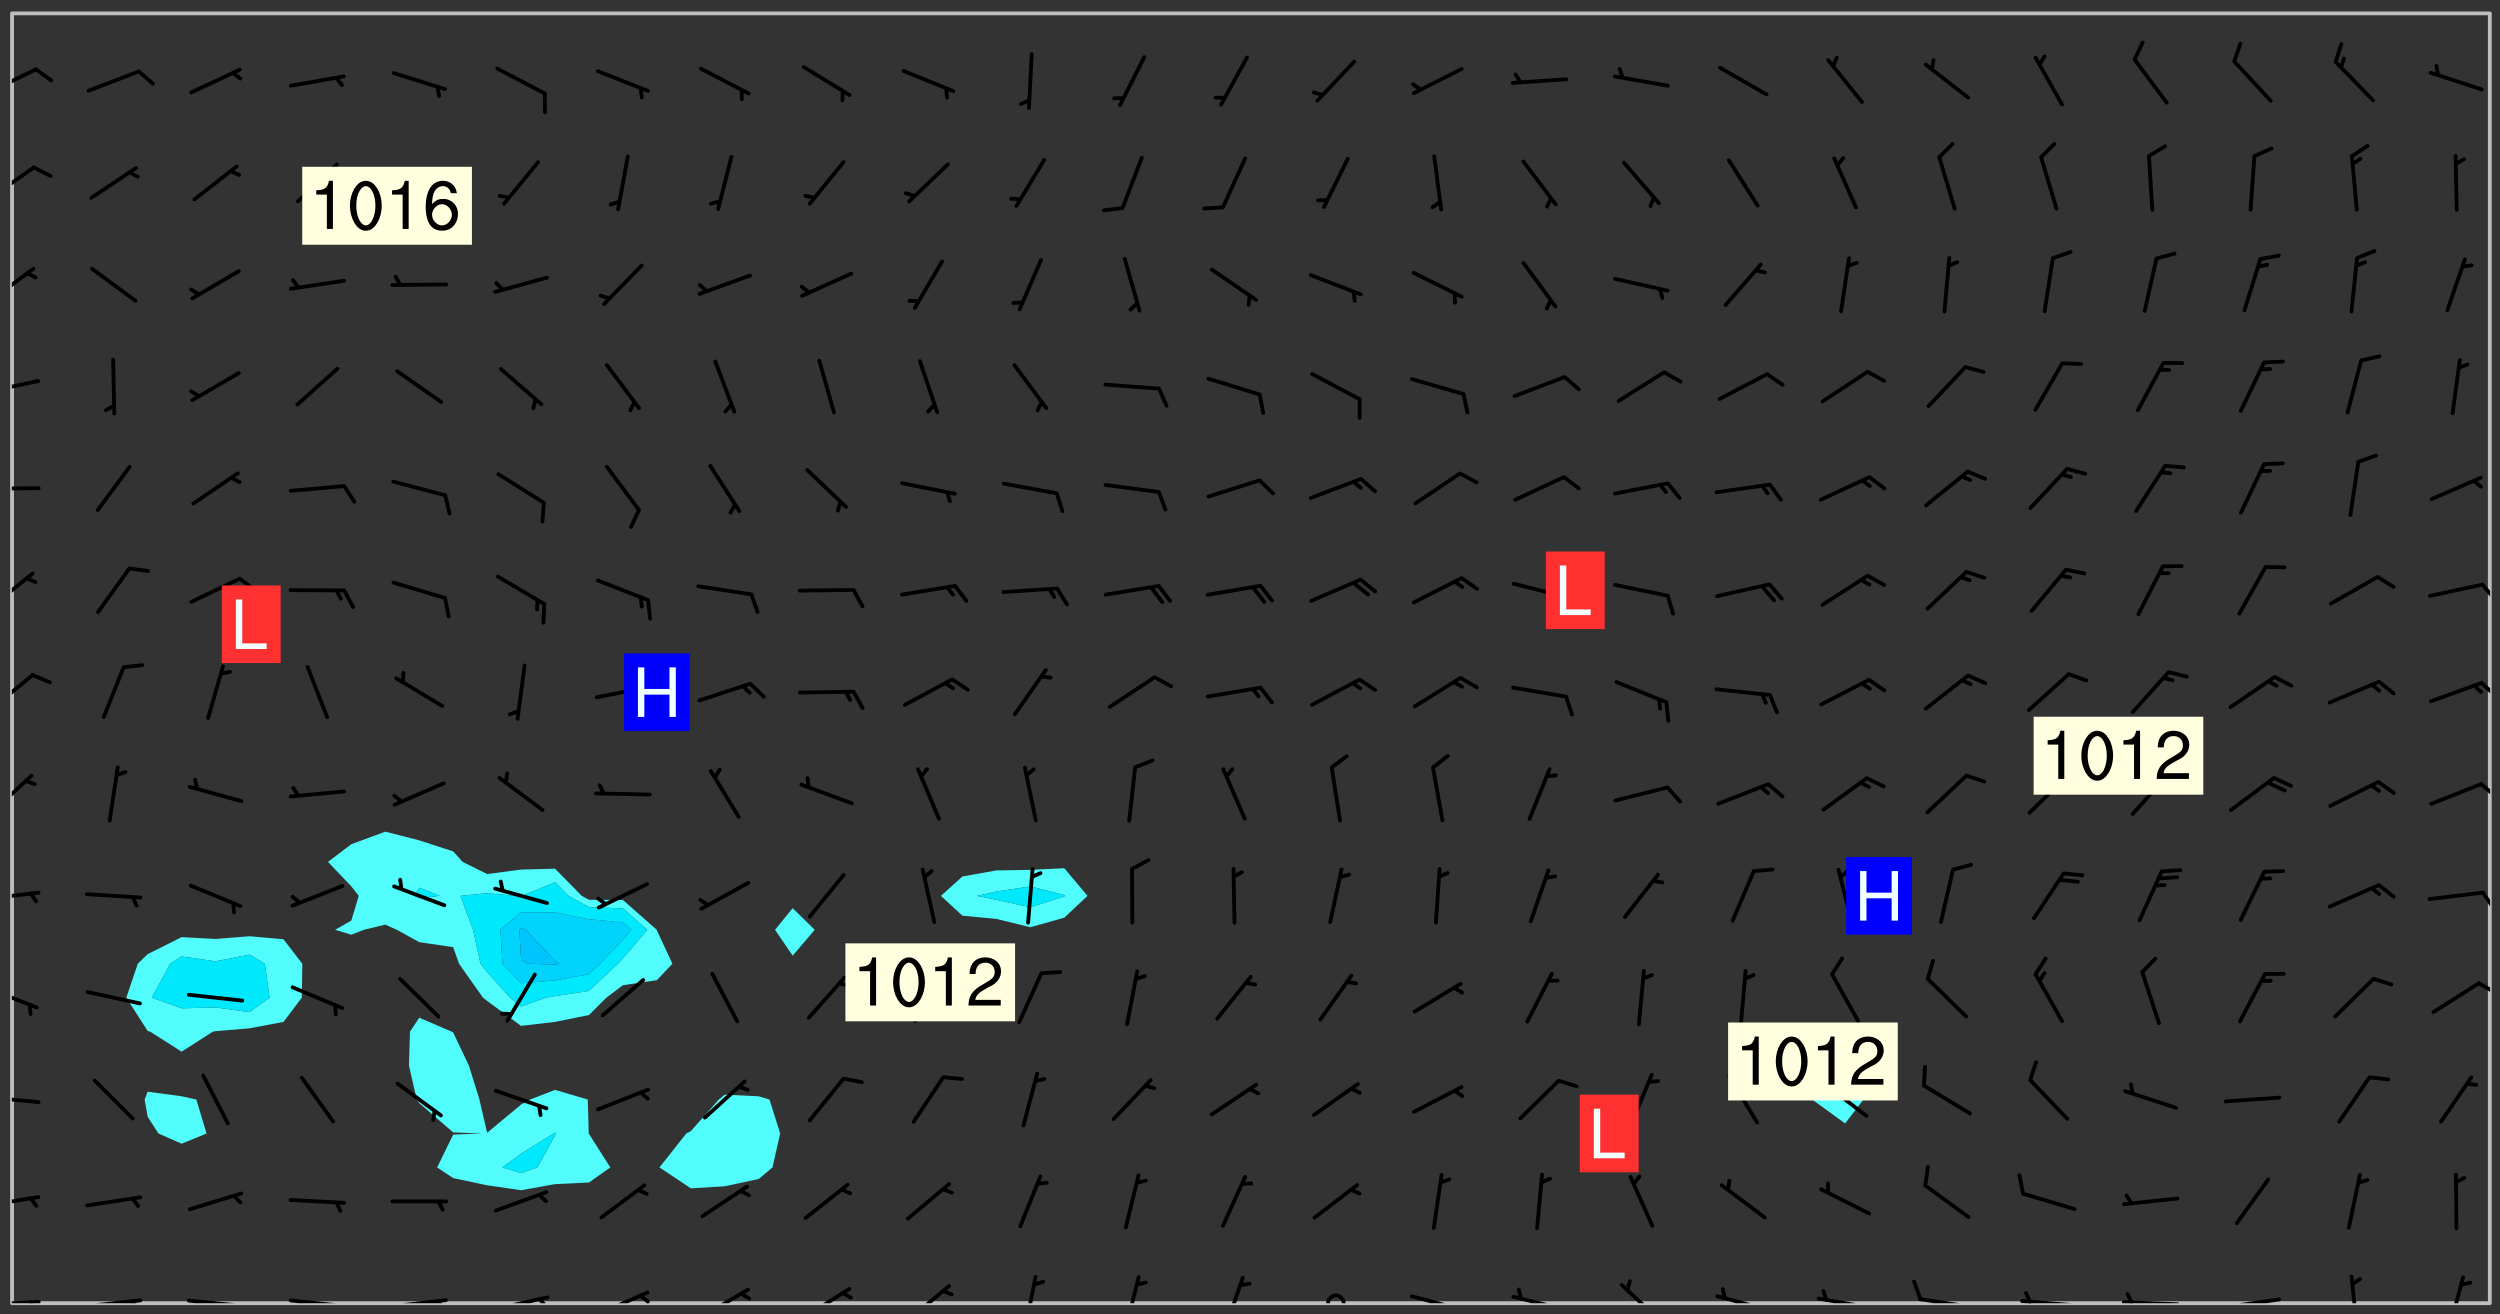 <svg xmlns="http://www.w3.org/2000/svg" role="img" xmlns:xlink="http://www.w3.org/1999/xlink" viewBox="142.45 309.95 326.84 171.84"><rect x="142.45" y="309.95" width="326.84" height="171.84" fill="#333333" stroke="none"/><defs><clipPath id="a"><path d="M144 311.672h1v168.656h-1zm0 0"/></clipPath><clipPath id="b"><path d="M144 311.672h324v168.656H144zm0 0"/></clipPath><clipPath id="c"><path d="M467 311.672h1v168.656h-1zm0 0"/></clipPath><clipPath id="d"><path d="M144 479h4v1.328h-4zm0 0"/></clipPath><clipPath id="e"><path d="M146 479h2v1.328h-2zm0 0"/></clipPath><clipPath id="f"><path d="M153 479h9v1.328h-9zm0 0"/></clipPath><clipPath id="g"><path d="M159 479h2v1.328h-2zm0 0"/></clipPath><clipPath id="h"><path d="M166 479h9v1.328h-9zm0 0"/></clipPath><clipPath id="i"><path d="M172 480h2v.328h-2zm0 0"/></clipPath><clipPath id="j"><path d="M180 479h8v1.328h-8zm0 0"/></clipPath><clipPath id="k"><path d="M186 480h2v.328h-2zm0 0"/></clipPath><clipPath id="l"><path d="M193 479h8v1.328h-8zm0 0"/></clipPath><clipPath id="m"><path d="M199 479h2v1.328h-2zm0 0"/></clipPath><clipPath id="n"><path d="M206 479h9v1.328h-9zm0 0"/></clipPath><clipPath id="o"><path d="M212 479h3v1.328h-3zm0 0"/></clipPath><clipPath id="p"><path d="M220 478h8v2.328h-8zm0 0"/></clipPath><clipPath id="q"><path d="M225 479h3v1.328h-3zm0 0"/></clipPath><clipPath id="r"><path d="M233 478h8v2.328h-8zm0 0"/></clipPath><clipPath id="s"><path d="M247 478h7v2.328h-7zm0 0"/></clipPath><clipPath id="t"><path d="M260 477h7v3.328h-7zm0 0"/></clipPath><clipPath id="u"><path d="M276 476h3v4.328h-3zm0 0"/></clipPath><clipPath id="v"><path d="M289 476h3v4.328h-3zm0 0"/></clipPath><clipPath id="w"><path d="M302 476h4v4.328h-4zm0 0"/></clipPath><clipPath id="x"><path d="M315 479h4v1.328h-4zm0 0"/></clipPath><clipPath id="y"><path d="M326 479h9v1.328h-9zm0 0"/></clipPath><clipPath id="z"><path d="M340 479h8v1.328h-8zm0 0"/></clipPath><clipPath id="A"><path d="M354 477h6v3.328h-6zm0 0"/></clipPath><clipPath id="B"><path d="M366 479h8v1.328h-8zm0 0"/></clipPath><clipPath id="C"><path d="M379 479h9v1.328h-9zm0 0"/></clipPath><clipPath id="D"><path d="M380 478h2v2.328h-2zm0 0"/></clipPath><clipPath id="E"><path d="M393 479h8v1.328h-8zm0 0"/></clipPath><clipPath id="F"><path d="M392 477h2v3.328h-2zm0 0"/></clipPath><clipPath id="G"><path d="M406 479h9v1.328h-9zm0 0"/></clipPath><clipPath id="H"><path d="M407 478h2v2.328h-2zm0 0"/></clipPath><clipPath id="I"><path d="M419 479h9v1.328h-9zm0 0"/></clipPath><clipPath id="J"><path d="M420 478h2v2.328h-2zm0 0"/></clipPath><clipPath id="K"><path d="M433 479h8v1.328h-8zm0 0"/></clipPath><clipPath id="L"><path d="M449 476h2v4.328h-2zm0 0"/></clipPath><clipPath id="M"><path d="M462 476h3v4.328h-3zm0 0"/></clipPath><clipPath id="N"><path d="M144 466h4v2h-4zm0 0"/></clipPath><clipPath id="O"><path d="M144 453h4v2h-4zm0 0"/></clipPath><clipPath id="P"><path d="M144 438h4v4h-4zm0 0"/></clipPath><clipPath id="Q"><path d="M466 438h2v2h-2zm0 0"/></clipPath><clipPath id="R"><path d="M144 426h4v2h-4zm0 0"/></clipPath><clipPath id="S"><path d="M466 426h2v3h-2zm0 0"/></clipPath><clipPath id="T"><path d="M144 411h3v6h-3zm0 0"/></clipPath><clipPath id="U"><path d="M466 412h2v3h-2zm0 0"/></clipPath><clipPath id="V"><path d="M144 397h3v6h-3zm0 0"/></clipPath><clipPath id="W"><path d="M466 398h2v4h-2zm0 0"/></clipPath><clipPath id="X"><path d="M144 384h3v6h-3zm0 0"/></clipPath><clipPath id="Y"><path d="M466 386h2v3h-2zm0 0"/></clipPath><clipPath id="Z"><path d="M144 373h4v2h-4zm0 0"/></clipPath><clipPath id="aa"><path d="M144 359h4v3h-4zm0 0"/></clipPath><clipPath id="ab"><path d="M144 344h4v6h-4zm0 0"/></clipPath><clipPath id="ac"><path d="M144 331h4v6h-4zm0 0"/></clipPath><clipPath id="ad"><path d="M144 318h4v5h-4zm0 0"/></clipPath><g id="ae" clip-path="url(#clip1)"><path fill="#fff" fill-opacity="0" fill-rule="evenodd" d="M0 0h1000v1000H0zm0 0"/><path fill="#d3d3d3" fill-opacity="0" fill-rule="evenodd" d="M162.152 355.867l-.234.293.059.234.117.172.176.234.293.348.113.059.117-.172.059-.234.176-.176.465-.176h.699l.234.293.289.816.059.176.176.23.352.234.699.699.172.176.234.348.234.41.289.582.41.465.23.234.234.176.117.23.176.293.172 1.164v.234l.059.289.059.117.117.117.348.41.117.172.176.176.176.234.117.172.172.352.059.234.234.406.234-.059-.176.176-.059.93h-.582l-.234-.113-.348.113-.117.117-.059.293-.059.176-.117.172-.465.293-.059.234-.059.113v.645l.059.172v.41l.059.059v.406l.059.406.117.176.059.059.23.641-.059.293v.699l-.059.582v.234l-.059.23-.055.352v1.922l.055.117h.426l-.367.117-.023.352.891 1.168 1.742.539 1.34.359v.539l.09.809.535.715 1.52.27.891-.086.09 1.164.535.18 1.16-.18 2.055-.984 1.16-.363 1.879-.176 1.695-.18-.18.719-1.516.086-1.25.09-.805.27-1.074.809.27.719.535.898-.18.625-.266.809.266 1.078.625.898.805.18 1.25-.18-.266.723.098.504.055.293v.172l.059.293v.406l.176.117.352.117h.406l.293-.176.113-.117.059-.117.117-.23.059-.176.352-.465.23-.176.176-.059.176.059.059.176.117.988.055.469.059.172.117.234.176.059.816.059h.289l.117.234.059.406.059.352v1.105l.117.293.117.348.289.699.176.352.582.754.352.176.172.059.469.234.641.465.348.234.293.176.293.055.23.062.816.348.293.176.113.172.352.352.117.176.523.641v.289l.059.352v.348l.059.352.059.289.117.059.172.059h.176l.582.234.176.117.176.289.176.234.113.234.293.23.117.117v.41l.059.055.289.234.234.117.059.117.117.172.059.117.23.234.059.176.234.059.117.059-.117.113-.059.117v.117l-.117.293-.117.289v.582l.176.117.117.059.059.117.117.117.113.059.176.348.059.352.059.406v.176l-.059.176-.117.699v.172l.117.176.293.293h.406l.176.117.117.172.117.293v.234h-.527l-.23-.234h-.234l-.176.059-.059.699.059.348.117.176.176.41.117.23.289.469.176.055h.523l.234.059.758.641.059.293v.234l.059.059.23.348v.352l-.117.172v.293l.293.289.293.176.172.059.293.176.293.117.582.406.289.234.293.176.219.16.016.012.23.176.641.523.176.234.117.176.176.176.113.172v.641l.117.176.469.117.582.117.234.059.23.113.293.117.113.059.586.352.289.172.176.062.176.055.176.059.699.352.289.176.234.055.289.176.234.117.641.406.293.117.172.059.234.059.41.059.23.059.234.117.059.172-.41.176.469.059.059.293.113.234.176.055.234.059.176.059.406.117.641.234.117.172.059.234v.176l-.059.117-.059.406.234.234.117.059.348.117.641.23.176.117.289.117.176.176.234.465.582 1.105.176.176.348.176.176.117.352.117 1.047.523.234.059.465.113.293.059.465.176.758.582.234.234.348.465.176.176.289.234.816.699.293.176.289.289.293.176.293.289.695.641.176.176.293.234.289.234.469.289.641.582.348.234.234.293.348.348.352.465.934.992.348.406.117.176.234.059.113.117.645.176.23.113.234.059.293.176.23.117.934.699.406.406.234.176.406.176.234.117.816.348.348.234.234.117.293.289.23.117.758.352.352.172.23.059.293.117.234.059.871.176h.816l.469.23.172.059.875.699.465.117.293.059.176.059.23.059.469.059.348.059.352.059.406.059h.293l.172.059v.23l.176.176h.293l.348.059.352.059.699.117h.641l.465-.234.293-.176.172-.117.41-.172.289-.176.934-.465.469-.293.523-.293.465-.172.465-.176 1.051-.465.289-.117.41-.117.289-.117.527-.176 1.516-.699.582-.348.289-.059.293-.059.348-.117.875-.23.352-.117h.113l.234-.059.875-.234.234-.059h.812l.352-.059.816-.117.172-.059.352-.055.293-.059.23-.059.816-.176.176-.059h.348l.234-.059.465-.117.758-.172.234-.059h.348l.41-.117.289-.059 1.285-.059h.289l.41-.059.23-.059h.176l.875-.117h.406l.41-.117h.348l.352-.113.871-.059h1.75l1.047.289.41.117.289.117.352.117.289.117 1.051.172.289.059h.293l.293.059.172.059.41.059.172.059.117.059h.117l.117.059.352.059h.113l.41.066 1.922.395 1.926.395 1.52.449 1.695.719 2.145.805 1.605-.719 1.43-.805 1.16-1.078 1.25-.449 3.035-.719 1.875-.359 2.145-1.348 2.234-1.254 2.5-1.258 1.695-.449 1.785-.18 1.16-.27.625.539 1.34-.27.715-.988.984-1.344.445-.18.805-.359 1.875-.539 1.785-.449 1.25-.27 1.16-.09 1.699-.09 1.961-.27 1.25-.09h.539l.625-.09h.891l2.145-.18 2.41-.18 2.59-.09 1.695.18 1.609.09 1.43.359 1.16.719 1.875.988 1.16 1.527.266.715.629.09.355.898.535.539.535 1.527 1.074.359h.535l-.805.535.09 1.707.715 2.695.891.805.895.988.715 1.258 1.785.539 1.52-.18.355 1.344 1.609-.805.98-.539.27.27.316-.215.219-.145.801.449.449-.359h.355l.535-.27.539-.719.535-.27.625-.988 1.16.449.84.371 1.395.617 1.695-.18h1.605l1.785.09.18-1.707.535-1.344.805.27.492.848.402.406-.09.539v.359l.715.449.711-.27h1.43l.359.988.445 1.258.715 1.344 1.25.629 1.695.629.715-.18.18-.539.98-.09.449.359.086 1.258-.266.629-.535.18v.539l.715.984.266.539.984.988.801 1.078-.266.359-.09.898-.625 2.332-.355 2.066-.09 1.793-.18.719-.09.539v1.438l-.98 1.883-.359 1.707-.535.898-.805 1.168-.266.539 2.055 1.254.086.359-.355.539-.09-.18v.809l.09 1.438-.445.715-1.074.094-.266.715.535.898.805.719 1.16.809 1.34.27.445.359-.355.449-1.789-.09-1.25-.449-.715-.719-.625-.09-.176 3.59-.188 1.309h89.359V311.703h-55.27v49.082l.762.125 3.289.543 2.023 2.836v2.754l2.352.332 2.348.332h4.051l-1.379 4.16-2.023.707-2.023.703-.543.344-2.594 1.617-.188.117-2.023-2.078-.73-2.742-2.672-2.078-1.375-3.5-.066-.082-1.957-2.672 2.75-1.418v-49.082H294.422v91.414l.117.031.133.012.074.074.105.047.09.059.086.059.09.059.297.297.059.09.031.117.027.117.016.137-.031.117-.059.09-.059.086-.043.105-.047.102-.027.121v.145l.176.27.148.148.074.086.074.074.043.105.062.09.059.086.043.105.059.09.047.102.043.105.059.086.117.18.074.074.062.086.059.09.043.105.059.09.059.086.062.09.059.09.043.102.117.18.074.074.059.086.074.074.09.059.105.047h.148l.133-.016.133.016.102-.047.074-.074.047-.102-.016-.133v-.148l-.047-.105-.027-.117-.047-.102-.027-.121-.043-.102-.062-.09-.043-.102-.043-.105-.031-.117-.016-.133-.012-.137.086-.059.059-.086.121-.031.043.105.016.133v.117l.059.102.059.09.09.059.148.148.059.09.043.105-.012.102.086.059.105.047.086.059.09.059.074.074-.117.027-.105.047-.086.059-.074.074-.059.09-.062.086-.027.121-.047.102-.043.105-.031.117-.012.133-.016.133v.148l.027.117.047.105.043.102.059.09.074.074.09.059.074.074.09.059.059.09.043.105.047.102.117.031.133.016h.148l.117-.031.105.043.043.105.047.102.027.121L299.5 410l.027.117.031.121.027.117.105.043.102.047.133-.016.148.148.062.086.074.074.07.074.09.062.105.043.102.043.117.031.137.016.117-.031.074-.074.027-.117-.012-.133-.031-.121-.027-.117.043-.105h.117l.09.062.117.027h.148l.133.016h.148l.133.016.133-.016h.148l.133-.016.133-.012.137.012.117-.027.133-.016.191-.059-.059.176-.016.133-.027.121-.016.133-.059.086-.133.016-.105.047-.105.043-.117.031-.117.027-.266.031h-.148l-.133.016-.074.074.059.086.148.148.117.18.074.07.09.062.09.059.086.059.09.059.102.043.105.062.105.043.086.059.105.047.102.043.18.117.059.09-.043.102-.047.105.016.133.223.223.059.09.043.102.031.121.043.102.016.133.031.117.012.137.031.117.148.148.102.043.105.043.117.031.133.016.137.016h.117l.117-.031.09-.059.043-.105.047-.102.043-.105.031-.117.012-.133v-.148l-.012-.133-.016-.133-.031-.117-.043-.105-.047-.105-.043-.102-.043-.105-.016-.133.016-.133.027-.117.031-.117.027-.121.047-.102.09-.059.086-.062.074-.074.09-.059.223-.223.059-.086.074-.074.117-.18.059-.086v-.148l-.074-.074-.102-.047-.105-.043-.102-.043-.059-.09-.047-.105-.027-.117.09-.059.117-.031.102-.043.18-.117.148-.148.012-.133-.012-.105-.09-.059-.133.016h-.148l-.133.016-.133-.016-.121-.031-.086-.059-.074-.074-.059-.09-.062-.086-.117-.18-.059-.086.031-.121.086-.059.121-.031.059-.086v-.121l-.031-.117-.059-.09-.059-.086-.047-.105-.027-.117-.016-.133.059-.09.074-.074.09-.059.117-.18.074-.074.059-.086.148-.148.121-.031.133-.016.133.016.074.074.043.105.016.133-.031.117-.117.031-.133.012-.148.148-.043.105-.047.102-.027.121-.031.117v.148l.031.117.043.105.059.09.074.07.074.074.117.031.121.027.117-.027.133-.016h.117l.09.059.074.074.047.105.059.086.102.047.133.016.105.043.086.059-.012.105-.074.074-.18.117-.059.09-.09.059-.07.074-.074.074-.062.09-.027.117-.016.133.016.133-.016.133v.148l.016.133.027.117.031.121.074.074.09.059.086.059.09.059.117.031v.086l-.102.047-.09.059-.266.031-.117.027h-.148l-.105.043-.102.047-.059.09-.062.234-.012.133-.031.121-.016.133v.293l-.012.133.012.137.016.133.133.016.133.012.121.031.086.059.074.074.047.105.043.102.016.133v.445l-.016.133v.445l.031.266.027.117.016.133.031.117.086.211.031.266v.148l-.031.117-.027.117-.031.121-.027.117-.031.117-.031.121-.012.133-.016.133.09.059.117-.031.102.016.047.105-.031.266v.441l-.043.105-.047.105-.043.102-.043.105-.059.086-.031.121-.043.117-.031.117-.016.133.016.133.059.09.105.047.086.059.059.086-.012.137-.031.117-.043.102v.445l-.016.133v.148l-.031.117-.043.105-.027.117-.047.105-.043.102-.031.121-.027.117-.031.133-.031.117-.027.117-.043.105-.031.117-.031.121-.012.133-.016.133v.297l.027.117v.148l.047.398.027.117.059.09.121.031h.148l.133-.016.059.09v.117l-.059.09-.09.059-.102.043-.105.047-.09.059-.086.059-.137.016-.117-.031-.133-.016-.102.047-.062.086-.012.137-.016.133-.031.117-.027.117-.016.133-.031.121v.297l.016.133.031.117v.148l.012.133v.148l-.027.117-.047.102-.027.121-.031.117-.059.09-.074.074-.102.043-.105.047-.117.027-.121.031-.102-.047.059-.086.105-.047.027-.117.031-.117.027-.121.031-.117v-.148l.016-.133-.031-.117-.043-.105-.105.016-.074.074-.102.043-.09.062-.074.074-.043.102-.016.133-.031.117L304.25 426l-.031.117-.027.117-.031.121-.027.117-.031.117-.043.105-.09.059h-.09l-.117-.031-.031-.086.016-.137-.031-.117v-.148l-.012-.133v-.148l-.062-.234-.027-.121-.043-.102-.047-.105-.059-.086-.059-.09-.043-.105-.062-.086-.148-.148-.07-.074-.105-.047-.105-.043-.102-.043-.297-.297-.09-.074-.086-.059-.105-.043-.09-.062-.086-.059-.105-.043-.09-.059-.086-.062-.074-.07-.105-.047-.086-.059-.105-.043-.09-.062-.102-.043-.105-.043-.086-.059-.105-.047-.105-.043-.102-.047-.09-.059-.102-.043-.105-.043-.09-.062-.117-.027-.133-.016-.133.016H299.75l-.133.016-.117-.031-.09-.059-.074-.074-.09-.059-.102-.047h-.148l-.121-.027-.102-.043-.074-.074-.117-.18-.09-.059-.102-.043-.09-.062-.105-.043-.09-.059-.086-.059-.105-.047-.059-.086-.059-.09-.043-.105-.047-.102-.074-.074-.086-.059-.074-.074-.09-.059-.223-.223-.043-.105-.031-.266.105-.043h.145l.105.043.074.074.09.059.086.059.105.047.09.059.148.148.07.074.148.148.062.086.074.074.086.059.074.074.09.062.09.059.086.059.27.176.102.047.105.043.102.043.047-.074.059-.086.074-.074.07-.074.105.043.074.074.059.09.043.102.047.105.043.105.121.027.117-.027.074-.09.043-.105.059-.09.074-.074.105-.043.117-.027.133.012.09.059.148.148.059.09.043.105.047.102.043.105.043.102.105.047.105.043.133.016.086-.059.059-.09.074-.074.105-.043.117.027.105.047.102.043.105.043.102.047.18.117v.117l-.016.133.016.133.016.137.059.086.102.047.121.027.117.031h.148l.117-.031.059-.09.18-.117.059-.09.074-.074.059-.086.117-.18.18-.117.117.031.09.059.043.074-.016.133v.117l.09.059h.148l.133-.016.133-.012.266-.031.105-.043.117-.031.121-.027.074-.074.07-.074.062-.09-.016-.105-.047-.102-.102-.043-.105-.016-.117.027-.266.031h-.148l-.074-.074-.09-.059-.117-.031-.117-.027-.133-.016h-.148l-.133.016h-.297l-.105-.047-.148-.148-.043-.102-.059-.09.223-.223.086-.059.105-.043.117-.031.133-.016.133.016.137.016.102.043.133-.012.09-.062.102-.043.062-.09-.047-.102-.09-.059-.117-.031-.102-.043-.059-.09-.062-.09v-.117l.016-.133.105-.047.074-.07v-.121l-.09-.059-.031-.117.09-.059.074-.074.043-.105.059-.09.047-.102.016-.133v-.148l-.047-.105-.043-.102-.09-.059-.133-.016-.102-.043-.137-.016-.117-.031h-.445l-.133-.016-.133-.012-.133-.016-.117-.031h-.148l-.133-.016-.133-.012-.266-.031-.121-.043-.086-.059-.074-.074v-.148l.012-.133.105-.047.102-.043.133-.016h.152l.133-.016h.293l.121.031.102.043.09.059.234.062.121-.047.09-.059.102-.043.133-.016.105.043.102.047.133.012.121-.027h.145l.121-.031.117-.027.105-.047.074-.074.086-.059.148-.148.059-.086.047-.105.027-.117.016-.105-.102-.043-.09-.059-.117-.031-.105-.043-.09-.062-.074-.086-.074-.074-.102-.043-.105-.047-.102-.043-.059-.09-.047-.102-.086-.211-.062-.086-.059-.09-.074-.074-.086-.059h-.27l-.117.031-.09.059-.102.043-.133.016-.105-.016-.027-.117-.062-.09-.117-.031-.102-.043-.148-.148-.031-.117-.016-.105.074-.074.18-.117.117-.027.117-.031.137.016.102.043.105.043.102.047.105.043.117.031.133.016.117.027.133.016.105-.016.09-.059-.074-.074-.105-.043-.074-.074-.074-.09-.148-.148-.086-.059-.09-.059-.074-.074-.09-.059-.102-.047-.121-.027-.102-.047-.105-.043-.117-.031-.102-.043-.121-.031h-.148l-.117.031-.105.043-.086.062-.18.117-.086.059-.09.059-.105.047-.086.059-.105.043-.102.043-.105.047-.074.074-.059.09-.059.086-.047.105-.059.086-.074.074-.133-.012-.117-.031h-.117l-.074.074-.09.059-.074.074-.09.059-.086.059-.105.047-.102.043-.137.016-.102-.043-.148-.148-.105-.047h-.086l-.105.047-.102.043-.121.031-.117-.031-.074-.074v-.117l.031-.121.074-.07.059-.09.074-.074.117-.031.105-.043h.293l.133-.016.137-.016.102-.043.09-.059.102-.047.09-.059.133-.012.09.059.133.012.09-.059.086-.059.105-.043.09-.059.086-.062.09-.059.148-.148.059-.086.059-.09.105-.043.133-.016.117.027.121.031.059-.059.059-.09.031-.266.027-.117.105.012.133.016.102-.043.09-.059.059-.09.074-.074.059-.09.047-.102.012-.133-.012-.133-.047-.105-.148-.148-.059-.09-.059-.086-.043-.105v-.445l.016-.133v-.148l.012-.133-.059-.059-.09.059-.102-.043-.18-.117-.086-.059-.062-.09-.059-.09-.074-.074-.086-.059-.121.031-.102.012-.105.047-.086.059-.105.043-.148.148-.09.059-.086.059-.09.062-.105.043-.133.016v-.121l.105-.043.117-.031.074-.07.043-.105v-.148l-.027-.117-.148-.148-.133-.016h-.148l-.117.031-.105.043-.102.043-.09.062-.117.027-.074-.074.012-.133-.043-.102-.043-.105-.09-.059-.117.027-.121.031-.117.031-.102.043-.121.031-.102.043-.105.043-.09.059-.102.016v-.117l.016-.133-.059-.09-.074.043-.148.148-.059.09-.074.074-.047.105-.043.102-.074.074-.059.09-.074.074-.059.086-.074.074-.09.062-.074.07-.074.074-.102.016-.133.016-.105-.043v-.121l.148-.148.043-.102.059-.09.047-.102.043-.105.059-.09.031-.117.043-.102.031-.121.027-.117.047-.105.043-.102.043-.105.074-.07.09-.062.09-.059.102-.043h.297l.266-.031.105-.043-.074-.074-.117-.031-.105-.043-.09-.059-.102-.047-.09-.059-.102-.043-.105-.043-.09-.062-.086-.059-.105-.043-.102-.043-.121-.031-.117-.031-.102-.043L297.5 410.25l-.102-.043-.09-.059-.043-.105-.016-.133.102-.043.133-.016.137.016.133-.016.102-.043.059-.09.016-.105-.09-.059-.074-.074-.102-.043-.09-.059-.148-.148-.043-.105-.016-.133v-.293l-.059-.09-.09-.059-.074-.074-.043-.105-.031-.117-.059-.09-.074-.074-.117-.027-.074-.074-.09-.059-.09-.062-.086-.059-.074-.074-.059-.086-.047-.105-.086-.059-.148-.148-.195-.059-.133.016-.102.043-.074.074-.047.102-.043.105-.059.09-.059.086-.297.297-.09.059h-.086l-.062-.086-.043-.105.031-.117.059-.09.027-.117-.012-.133-.09-.062-.105.047-.117.027-.117.031-.27.176-.102.047-.117.027-.105.047-.09.059-.102.043-.059-.086-.047-.105.016-.133.047-.105.07-.074.074-.07.059-.09v-.148l-.043-.105h-.238l-.102.047-.031.117-.027.117-.031.121-.074.043-.133.016-.074-.047-.043-.102-.043-.105-.047-.102-.043-.105-.121.031-.102.043-.133.016-.117.031-.105.043-.09.059-.102.047-.121.027-.133.016-.102-.043-.059-.09-.047-.105-.043-.102-.043-.105v-.117l.059-.09.086-.059.18-.117.102-.047.105-.043.105-.059.102-.043.09-.062.102-.043.105-.059.102-.047.09-.059.105-.043.102-.043.09-.062.102-.043.137-.016.117.031.102.043.121.031.102.043.105.047.102.043.105.043.102.047.105.043.102.043.105.047.086.059.105.043.117.031.105.043.102.047.09.059.105.043.102.043.105.047.117.027.102.047.121.027h.148l.086-.059.016-.102.059-.09-.027-.117-.074-.074-.117-.18-.074-.074-.09-.074-.18-.117-.086-.059-.105-.043-.102-.047-.27-.176-.059-.09-.074-.074-.059-.09-.043-.102-.031-.117-.016-.137v-.562l-.012-.133-.016-.133-.031-.117-.016-.133-.012-.133-.031-.121-.223-.223-.059-.086-.016-.105.031-.117.133-.016v-91.414H172.992v1.453l-.059.234-.352 1.051-.172.523-.117.348-.176.41-.117.172-.234.293-.23.059h-.352l-.117.059-.23.406v.293l.117.176.23.23.117.234.641.758.293.465.176.234.23.352.234.348.641.816.176.465.172.41.117.695.176.469.117 1.398.059.465v.875l.117 1.047v4.781l-.059.465-.352 1.281-.176.523-.113.41-.352.93L172.934 336l-.234.582-.117.176-.172.348-.176.406-.352.816-.059.293-.113.293-.117.289-.059.176-.117.875-.059.406-.059.117-.059.176-.059.172-.23.527-.117.172v.234l-.117.234-.059.172-.176.586v.289l-.059.176v.293l-.059.113-.059.527v.172l-.055.234v2.621l-.176.816-.117.176-.176.234-.117.172-.113.234-.586.934-.23.289-.293.465-.176.234-.289.352-.352.699-.113.23-.176.41-.176.23-.406.527-.816.699-.293.172-.289.234-.176.117-.176.176-.523.406-.527.176-.172.176-.234.055-.641.176h-.758m12.211 31.023l-1.074.449.359.895 1.25-.715.445-.539-.98-.09"/><path fill="#d3d3d3" fill-opacity="0" fill-rule="evenodd" d="M201.508 416.598h-.895l.449.629.98.359.805-.09.445-.988-.176.09-.715-.355-.895.355m154.621 59.07l-.059-.523v-.293l.113-.293.059-.23.469-.469h.113l.117-.113.117-.059h.176l.234-.059h.348l.234.059.117.059.23.172.059.176.117.582v.293l-.117.176-.172.289-.176.176-.527.523-.23.234-.117.059h-.176l-.117-.059-.406-.293-.176-.117-.117-.059-.059-.113-.055-.117m6.641-10.957l-.059-.172v-1.109l.059-.172.176-.059.172-.059h.176l.234-.059.117.059.059.699-.059.172-.117.176-.117.059-.234.523-.113.059h-.234l-.059-.117m9.613-14.391l-.117-.176v-.699l.293-.875.117-.172.176-.352.113-.23.117-.293.352-.758.117-.23.172-.234h.176l.117-.059h.641l.117.059.234.234.172.113.352.293.117.117.113.176v.113l.117.059.117.117v.699l-.059.176v.23l-.059.176-.348 1.051-.117.23-.117.234-.117.059-.23.234-.641.289h-.875l-.41-.117-.641-.465"/><path fill="none" stroke="#bebebe" stroke-linecap="round" stroke-linejoin="round" stroke-miterlimit="10" stroke-width=".5" d="M467.957 311.695H144.027v168.625h323.93v-168.625"/><g clip-path="url(#a)"><path fill="#fff" fill-opacity="0" fill-rule="evenodd" d="M144 475.891v4.438h.004H144V311.672h.004H144v164.219"/></g><g clip-path="url(#b)"><path fill="#fff" fill-opacity="0" fill-rule="evenodd" d="M144.004 480.328V311.672h31.062v120.68l-4.438.355-4.438-.238-4.438 2.219-1.293 1.258-1.496 4.438 2.789 4.355v7.934l-.398 1.027.398 2.254 1.402 2.184 3.035 1.336 3.258-1.336-1.336-4.438-1.922-.426-4.438-.602v-7.934l.316.082 4.121 2.621 4.094-2.621.344-.062 4.438-.371 4.441-.836 2.398-3.168.066-4.438-2.465-3.203-4.441-.391V311.672h17.754v107.004l-4.438 1.641-3.055 2.312 3.055 3.203.977 1.238-.977 3.234-2.121 1.203 2.121.648 1.641-.648 2.797-.672 1.516.672 2.926 1.617V443l-1.207 1.82-.137 4.441 1.02 4.438.324.473 4.438 3.824 3.742.141-3.742.141-2.098 4.297 2.098 1.395 4.438.938 4.438.645 4.441-.797 4.438-.211 2.785-1.969-2.785-4.383-.031-.055-.129-4.438-4.277-1.266-3.262 1.266-1.18.656-4.438 3.691-1.008-4.348-1.375-4.438-2.055-4.316-.203-.125L197.262 443v-9.875l4.438.656.766 2.164 3.125 4.438.547.422 4.438 3.27 4.441-.527 4.438-.891 2.277-2.273 2.16-1.629 4.438-.66 2.035-2.148-2.035-4.359-.012-.078-4.426-3.895-4.438-.027-.945-.516-3.492-3.551-4.441.117-4.438.582-3.207-1.59-1.23-1.367-4.438-1.449-4.441-1.137v-107.004h44.387V453.062l-.789.637-3.652 4.129-.594.309-3.508 4.438 4.102 2.734 4.441-.27 4.438-.957 1.797-1.508 1.008-4.438-1.398-4.438-1.406-.422-4.438-.215V311.672h8.875v117.004l-2.305 2.832 2.305 3.383 2.883-3.383-2.883-2.832v-117.004h35.508v111.785l-4.438.215-4.441.07-4.438.797-2.812 2.531 2.812 2.598 4.438.414 4.441 1.094 4.438-1.25 3.039-2.855-3.039-3.613V311.672h102.082v139.094l-4.305 2.934 4.305 3.129 2.406-3.129-2.406-2.934V311.672h84.324v168.656H144.004"/></g><path fill="#50fcfc" fill-rule="evenodd" d="M161.754 444.738l-2.789-4.355 1.496-4.438 1.293-1.258 4.438-2.219 4.438.238 4.438-.355V434.75l-4.438.879-4.438-.637-1.488.953-2.41 4.438 3.898 1.391 4.438-.113 4.438.613 2.625-1.891-.617-4.438-2.008-1.195v-2.398l4.441.391 2.465 3.203-.066 4.438-2.398 3.168-4.441.836-4.438.371-.344.062-4.094 2.621-4.121-2.621-.316-.082m0 11.215l-.398-2.254.398-1.027 4.438.602 1.922.426 1.336 4.438-3.258 1.336-3.035-1.336-1.402-2.184"/><path fill="#00e8fc" fill-rule="evenodd" d="M166.191 441.773l-3.898-1.391 2.41-4.438 1.488-.953 4.438.637 4.438-.879 2.008 1.195.617 4.438-2.625 1.891-4.438-.613-4.438.113"/><path fill="#50fcfc" fill-rule="evenodd" d="M188.383 425.832l-3.055-3.203 3.055-2.312 4.438-1.641 4.441 1.137V426l-.691 1.07.691.309 2.688-.309L197.262 426v-6.188l4.438 1.449 1.23 1.367 3.207 1.59 4.438-.582 4.441-.117v1.77l-4.34 1.781-.102.027-.645-.027-3.793-.344-3.488.344 1.648 4.438.973 4.438.867 1.09 3.012 3.348 1.426 1.148 3.238-1.148 1.203-.207 4.438-.68 3.785-3.551.652-.688 3.176-3.75-3.176-2.797-4.438-.172-2.684-1.469-1.754-1.781v-1.77l3.492 3.551.945.516 4.438.027 4.426 3.895.012.078 2.035 4.359-2.035 2.148-4.438.66-2.16 1.629-2.277 2.273-4.438.891-4.441.527-4.438-3.27-.547-.422-3.125-4.438-.766-2.164-4.438-.656-2.926-1.617-1.516-.672-2.797.672-1.641.648-2.121-.648 2.121-1.203.977-3.234-.977-1.238m8.555 27.867l-1.02-4.438.137-4.441L197.262 443l4.234 1.82.203.125 2.055 4.316 1.375 4.438 1.008 4.348 4.438-3.691 1.18-.656 3.262-1.266v5.59l-.18.113-4.262 2.637-2.453 1.801 2.453.734 2.125-.734 2.316-4.203.086-.234-.086-.113v-5.59l4.277 1.266.129 4.438.031.055 2.785 4.383-2.785 1.969-4.438.211-4.441.797-4.438-.645-4.438-.938-2.098-1.395 2.098-4.297 3.742-.141-3.742-.141-4.438-3.824-.324-.473"/><path fill="#00e8fc" fill-rule="evenodd" d="M197.262 427.379l-.691-.309.691-1.07 2.688 1.07-2.688.309m7.035 4.129l-1.648-4.438 3.488-.344 3.793.344.645.027v2.105l-2.707 2.305.277 4.438 2.43 2.551 4.441-.375 4.438-.82 1.441-1.355 2.996-3.152 1.09-1.285-1.09-.961-4.438-.418-4.438-.898-4.441-.027v-2.105l.102-.027 4.34-1.781 1.754 1.781 2.684 1.469 4.438.172 3.176 2.797-3.176 3.75-.652.688-3.785 3.551-4.438.68-1.203.207-3.238 1.148-1.426-1.148-3.012-3.348-.867-1.09-.973-4.438"/><path fill="#00d4fc" fill-rule="evenodd" d="M208.145 435.945l-.277-4.438 2.707-2.305v2.105l-.23.199.23 3.895.82.543 3.621.117.578-.117-.578-.398-3.828-4.039-.613-.199v-2.105l4.441.027 4.438.898 4.438.418 1.09.961-1.09 1.285-2.996 3.152-1.441 1.355-4.438.82-4.441.375-2.43-2.551"/><path fill="#00e8fc" fill-rule="evenodd" d="M210.574 463.309l-2.453-.734 2.453-1.801 4.262-2.637.18-.113.086.113-.086.234-2.316 4.203-2.125.734"/><path fill="#00c4fc" fill-rule="evenodd" d="M210.574 435.402l-.23-3.895.23-.199.613.199 3.828 4.039.578.398-.578.117-3.621-.117-.82-.543"/><path fill="#50fcfc" fill-rule="evenodd" d="M232.766 465.309l-4.102-2.734 3.508-4.438.594-.309 3.652-4.129.789-.637 4.438.215 1.406.422 1.398 4.438-1.008 4.438-1.797 1.508-4.438.957-4.441.27m13.316-30.418l-2.305-3.383 2.305-2.832 2.883 2.832-2.883 3.383m22.191-5.223l-2.812-2.598 2.812-2.531 4.438-.797 4.441-.07v2.16l-4.441.668-2.535.57 2.535.516 4.441.98 4.438-1.418.086-.078-.086-.102-4.438-1.137v-2.16l4.438-.215 3.039 3.613-3.039 2.855-4.438 1.25-4.441-1.094-4.438-.414"/><path fill="#00e8fc" fill-rule="evenodd" d="M272.711 427.586l-2.535-.516 2.535-.57 4.441-.668 4.438 1.137.086.102-.086.078-4.438 1.418-4.441-.98"/><path fill="#50fcfc" fill-rule="evenodd" d="M383.672 456.828l-4.305-3.129 4.305-2.934 2.406 2.934-2.406 3.129"/><g clip-path="url(#c)"><path fill="#fff" fill-opacity="0" fill-rule="evenodd" d="M467.996 480.328H468V311.672h-.004H468v168.656h-.004"/></g><g clip-path="url(#d)"><path fill="none" stroke="#000" stroke-linecap="round" stroke-linejoin="round" stroke-miterlimit="10" stroke-width=".5" d="M147.508 480.156l-7.016.348"/></g><g clip-path="url(#e)"><path fill="none" stroke="#000" stroke-linecap="round" stroke-linejoin="round" stroke-miterlimit="10" stroke-width=".5" d="M146.488 480.207l.629 1.051"/></g><g clip-path="url(#f)"><path fill="none" stroke="#000" stroke-linecap="round" stroke-linejoin="round" stroke-miterlimit="10" stroke-width=".5" d="M160.809 479.953l-6.988.754"/></g><g clip-path="url(#g)"><path fill="none" stroke="#000" stroke-linecap="round" stroke-linejoin="round" stroke-miterlimit="10" stroke-width=".5" d="M159.793 480.062l.688 1.016"/></g><g clip-path="url(#h)"><path fill="none" stroke="#000" stroke-linecap="round" stroke-linejoin="round" stroke-miterlimit="10" stroke-width=".5" d="M174.129 480.668l-6.996-.68"/></g><g clip-path="url(#i)"><path fill="none" stroke="#000" stroke-linecap="round" stroke-linejoin="round" stroke-miterlimit="10" stroke-width=".5" d="M173.109 480.57l.469 1.133"/></g><g clip-path="url(#j)"><path fill="none" stroke="#000" stroke-linecap="round" stroke-linejoin="round" stroke-miterlimit="10" stroke-width=".5" d="M187.441 480.691l-6.992-.727"/></g><g clip-path="url(#k)"><path fill="none" stroke="#000" stroke-linecap="round" stroke-linejoin="round" stroke-miterlimit="10" stroke-width=".5" d="M186.422 480.586l.461 1.137"/></g><g clip-path="url(#l)"><path fill="none" stroke="#000" stroke-linecap="round" stroke-linejoin="round" stroke-miterlimit="10" stroke-width=".5" d="M200.75 479.926l-6.98.805"/></g><g clip-path="url(#m)"><path fill="none" stroke="#000" stroke-linecap="round" stroke-linejoin="round" stroke-miterlimit="10" stroke-width=".5" d="M199.734 480.043l.695 1.008"/></g><g clip-path="url(#n)"><path fill="none" stroke="#000" stroke-linecap="round" stroke-linejoin="round" stroke-miterlimit="10" stroke-width=".5" d="M214.008 479.57l-6.863 1.516"/></g><g clip-path="url(#o)"><path fill="none" stroke="#000" stroke-linecap="round" stroke-linejoin="round" stroke-miterlimit="10" stroke-width=".5" d="M213.008 479.793l.797.934"/></g><g clip-path="url(#p)"><path fill="none" stroke="#000" stroke-linecap="round" stroke-linejoin="round" stroke-miterlimit="10" stroke-width=".5" d="M227.113 478.93l-6.445 2.797"/></g><g clip-path="url(#q)"><path fill="none" stroke="#000" stroke-linecap="round" stroke-linejoin="round" stroke-miterlimit="10" stroke-width=".5" d="M226.176 479.336l.961.766"/></g><g clip-path="url(#r)"><path fill="none" stroke="#000" stroke-linecap="round" stroke-linejoin="round" stroke-miterlimit="10" stroke-width=".5" d="M240.238 478.555l-6.066 3.547"/></g><path fill="none" stroke="#000" stroke-linecap="round" stroke-linejoin="round" stroke-miterlimit="10" stroke-width=".5" d="M239.355 479.07l1.043.645"/><g clip-path="url(#s)"><path fill="none" stroke="#000" stroke-linecap="round" stroke-linejoin="round" stroke-miterlimit="10" stroke-width=".5" d="M253.492 478.457l-5.945 3.746"/></g><path fill="none" stroke="#000" stroke-linecap="round" stroke-linejoin="round" stroke-miterlimit="10" stroke-width=".5" d="M252.629 479l1.062.609"/><g clip-path="url(#t)"><path fill="none" stroke="#000" stroke-linecap="round" stroke-linejoin="round" stroke-miterlimit="10" stroke-width=".5" d="M266.527 478.07l-5.383 4.516"/></g><path fill="none" stroke="#000" stroke-linecap="round" stroke-linejoin="round" stroke-miterlimit="10" stroke-width=".5" d="M265.742 478.727l1.141.461"/><g clip-path="url(#u)"><path fill="none" stroke="#000" stroke-linecap="round" stroke-linejoin="round" stroke-miterlimit="10" stroke-width=".5" d="M277.84 476.883l-1.379 6.891"/></g><path fill="none" stroke="#000" stroke-linecap="round" stroke-linejoin="round" stroke-miterlimit="10" stroke-width=".5" d="M277.641 477.887l1.172-.352"/><g clip-path="url(#v)"><path fill="none" stroke="#000" stroke-linecap="round" stroke-linejoin="round" stroke-miterlimit="10" stroke-width=".5" d="M291.316 476.918l-1.699 6.82"/></g><path fill="none" stroke="#000" stroke-linecap="round" stroke-linejoin="round" stroke-miterlimit="10" stroke-width=".5" d="M291.066 477.91l1.191-.297"/><g clip-path="url(#w)"><path fill="none" stroke="#000" stroke-linecap="round" stroke-linejoin="round" stroke-miterlimit="10" stroke-width=".5" d="M304.918 477.004l-2.273 6.648"/></g><path fill="none" stroke="#000" stroke-linecap="round" stroke-linejoin="round" stroke-miterlimit="10" stroke-width=".5" d="M304.586 477.973l1.211-.195"/><g clip-path="url(#x)"><path fill="none" stroke="#000" stroke-linecap="round" stroke-linejoin="round" stroke-miterlimit="10" stroke-width=".5" d="M318.117 480.328l-.02-.199-.059-.191-.094-.176-.457-.379-.191-.059-.199-.02-.203.02-.191.059-.457.379-.094.176-.059.191-.02.199.02.199.059.191.094.18.457.375.191.059.203.02.199-.02.191-.059.457-.375.094-.18.059-.191.02-.199"/></g><g clip-path="url(#y)"><path fill="none" stroke="#000" stroke-linecap="round" stroke-linejoin="round" stroke-miterlimit="10" stroke-width=".5" d="M327.02 479.414l6.785 1.828"/></g><g clip-path="url(#z)"><path fill="none" stroke="#000" stroke-linecap="round" stroke-linejoin="round" stroke-miterlimit="10" stroke-width=".5" d="M340.316 479.484l6.82 1.688"/></g><path fill="none" stroke="#000" stroke-linecap="round" stroke-linejoin="round" stroke-miterlimit="10" stroke-width=".5" d="M341.309 479.73l-.301-1.191"/><g clip-path="url(#A)"><path fill="none" stroke="#000" stroke-linecap="round" stroke-linejoin="round" stroke-miterlimit="10" stroke-width=".5" d="M354.465 477.941l5.152 4.777"/></g><path fill="none" stroke="#000" stroke-linecap="round" stroke-linejoin="round" stroke-miterlimit="10" stroke-width=".5" d="M355.215 478.637l.312-1.188"/><g clip-path="url(#B)"><path fill="none" stroke="#000" stroke-linecap="round" stroke-linejoin="round" stroke-miterlimit="10" stroke-width=".5" d="M366.965 479.406l6.781 1.844"/></g><path fill="none" stroke="#000" stroke-linecap="round" stroke-linejoin="round" stroke-miterlimit="10" stroke-width=".5" d="M367.953 479.676l-.273-1.195"/><g clip-path="url(#C)"><path fill="none" stroke="#000" stroke-linecap="round" stroke-linejoin="round" stroke-miterlimit="10" stroke-width=".5" d="M380.211 479.719l6.922 1.219"/></g><g clip-path="url(#D)"><path fill="none" stroke="#000" stroke-linecap="round" stroke-linejoin="round" stroke-miterlimit="10" stroke-width=".5" d="M381.219 479.898l-.379-1.168"/></g><g clip-path="url(#E)"><path fill="none" stroke="#000" stroke-linecap="round" stroke-linejoin="round" stroke-miterlimit="10" stroke-width=".5" d="M393.512 479.809l6.949 1.043"/></g><g clip-path="url(#F)"><path fill="none" stroke="#000" stroke-linecap="round" stroke-linejoin="round" stroke-miterlimit="10" stroke-width=".5" d="M393.512 479.809l-.816-2.312"/></g><g clip-path="url(#G)"><path fill="none" stroke="#000" stroke-linecap="round" stroke-linejoin="round" stroke-miterlimit="10" stroke-width=".5" d="M406.801 480.043l7.004.57"/></g><g clip-path="url(#H)"><path fill="none" stroke="#000" stroke-linecap="round" stroke-linejoin="round" stroke-miterlimit="10" stroke-width=".5" d="M407.82 480.125l-.488-1.125"/></g><g clip-path="url(#I)"><path fill="none" stroke="#000" stroke-linecap="round" stroke-linejoin="round" stroke-miterlimit="10" stroke-width=".5" d="M420.105 480.191l7.023.273"/></g><g clip-path="url(#J)"><path fill="none" stroke="#000" stroke-linecap="round" stroke-linejoin="round" stroke-miterlimit="10" stroke-width=".5" d="M421.129 480.23l-.535-1.105"/></g><g clip-path="url(#K)"><path fill="none" stroke="#000" stroke-linecap="round" stroke-linejoin="round" stroke-miterlimit="10" stroke-width=".5" d="M433.453 480.824l6.957-.992"/></g><g clip-path="url(#L)"><path fill="none" stroke="#000" stroke-linecap="round" stroke-linejoin="round" stroke-miterlimit="10" stroke-width=".5" d="M449.875 476.836l.746 6.988"/></g><path fill="none" stroke="#000" stroke-linecap="round" stroke-linejoin="round" stroke-miterlimit="10" stroke-width=".5" d="M449.98 477.852l1.016-.688"/><g clip-path="url(#M)"><path fill="none" stroke="#000" stroke-linecap="round" stroke-linejoin="round" stroke-miterlimit="10" stroke-width=".5" d="M464.461 476.934l-1.801 6.793"/></g><path fill="none" stroke="#000" stroke-linecap="round" stroke-linejoin="round" stroke-miterlimit="10" stroke-width=".5" d="M464.199 477.922l1.195-.281"/><g clip-path="url(#N)"><path fill="none" stroke="#000" stroke-linecap="round" stroke-linejoin="round" stroke-miterlimit="10" stroke-width=".5" d="M147.469 466.453l-6.938 1.121"/></g><path fill="none" stroke="#000" stroke-linecap="round" stroke-linejoin="round" stroke-miterlimit="10" stroke-width=".5" d="M146.461 466.617l.738.977m13.59-1.109l-6.949 1.059m5.938-.906l.734.984m13.477-1.641l-6.715 2.066m5.738-1.766l.867.863m13.574.055l-7.016-.371m5.996.316l.516 1.113m13.824-1.242h-7.027m6.004 0l.578 1.082m13.547-2.289l-6.602 2.41m5.641-2.059l.914.816m12.875-2.066l-5.625 4.207m4.809-3.598l1.109.523m13.137-.973l-5.855 3.887m5.004-3.32l1.078.582m12.918-1.387l-5.512 4.363m4.707-3.727l1.125.492m12.934-1.203l-5.391 4.512m4.605-3.855l1.137.461m11.582-2.121l-2.629 6.52m2.246-5.57l1.219-.129m12.004-.973l-1.676 6.824m1.43-5.832l1.191-.301m12.984-.477l-2.906 6.398m2.484-5.469l1.223-.078m13.848.207l-5.574 4.277m4.766-3.652l1.113.508m10.734-2.469l-1.023 6.949m.875-5.938l1.156-.414m12.121-.621l-.648 6.996m.555-5.977l1.133-.477m10.523-.254l2.855 6.418m-2.441-5.484l.754-.969m10.762 1.141l5.625 4.207m-4.805-3.598l.188-1.211m11.98 1.125l6.277 3.16m-5.363-2.699l-.027-1.227m12.73.277l5.676 4.137m-5.676-4.137l.344-2.43m12.445 3.488l6.73 2.02m-6.73-2.02l-.48-2.406m13.664 3.785l6.988-.738m-5.969.633l-.688-1.02m14.422 3.605l4.113-5.699m11.98-.59l-1.441 6.879m1.23-5.879l1.18-.34m11.59-.734l.066 7.027m-.055-6.004l1.078-.586"/><g clip-path="url(#O)"><path fill="none" stroke="#000" stroke-linecap="round" stroke-linejoin="round" stroke-miterlimit="10" stroke-width=".5" d="M147.496 454.031l-6.992-.664"/></g><path fill="none" stroke="#000" stroke-linecap="round" stroke-linejoin="round" stroke-miterlimit="10" stroke-width=".5" d="M159.801 456.184l-4.969-4.969m17.406 5.605l-3.219-6.246m16.969 5.98l-4.086-5.715m18.191 4.938l-5.664-4.156m4.84 3.551l-.18 1.215m14.805-1.535l-6.637-2.309m5.672 1.973l.188 1.215m14.043-3.316l-6.539 2.57m5.59-2.195l.93.797m12.668-2.25l-5.203 4.723m4.445-4.035l1.152.418m12.527-1.477l-4.418 5.465m4.418-5.465l2.406.465m10.648-.656l-3.898 5.848m3.898-5.848l2.441.246m9.82-.719l-1.793 6.797m1.531-5.809l1.195-.281m13.906.145l-4.844 5.094m4.141-4.352l1.18.328m13.336-.477l-5.84 3.906m4.992-3.34l1.082.582m13.035-1.219l-5.746 4.043m4.91-3.453l1.094.555m13.305-.742l-6.238 3.238m5.328-2.766l1.012.695m12.598-2.012l-5.008 4.93m5.008-4.93l2.34.734m9.824-1.512l-2.707 6.484M358 451.398l1.223-.113m9.316-.594l3.633 6.016m-3.102-5.141l.629-1.055m11.18 1.055l5.582 4.266m-5.582-4.266l.402-2.422m12.699 2.734l6.012 3.637m-6.012-3.637l.137-2.449m13.754 1.73l4.859 5.074m-4.859-5.074l.77-2.328m11.637 3.773l6.68 2.184m-5.707-1.863l-.211-1.211m19.398 1.734l-7.012.496m18.801-3.148l-3.961 5.805m3.961-5.805l2.438.27m10.883-.266l-3.969 5.797m3.391-4.953l1.219.137"/><g clip-path="url(#P)"><path fill="none" stroke="#000" stroke-linecap="round" stroke-linejoin="round" stroke-miterlimit="10" stroke-width=".5" d="M147.266 441.676l-6.531-2.586"/></g><path fill="none" stroke="#000" stroke-linecap="round" stroke-linejoin="round" stroke-miterlimit="10" stroke-width=".5" d="M146.316 441.301l.137 1.219m14.293-1.387l-6.863-1.496m20.238 1.129L167.137 440m20.051 1.738l-6.484-2.711m5.539 2.316l.117 1.223m13.41.277l-5.02-4.922m14.031 5.484l3.586-6.043m-3.062 5.164l-1.227-.059m13.164.227l5.297-4.621m9.035-.805l3.262 6.227m14.02-5.738l-4.668 5.254m3.988-4.492l1.191.289m12.191-1.488l-3.445 6.125m2.941-5.234l1.227.031m12.32-1.059l-2.898 6.402m2.898-6.402l2.445-.156m10.082-.094l-1.324 6.902m1.129-5.898l1.172-.363m13.871.066l-4.395 5.484m3.758-4.684l1.203.227m12.582-1.152l-4.059 5.738m3.469-4.906l1.215.156m13.664.059l-6.008 3.641m5.137-3.109l1.051.625m11.734-2.461l-3.203 6.254m2.738-5.344l1.227-.02m11.277-1.262l-.652 6.996m.559-5.98l1.129-.473m12.262-.547l-.617 7m.527-5.98l1.129-.48m10.258-.105l3.422 6.137m-3.422-6.137l1.328-2.062m11.188 2.672l5.02 4.918m-5.02-4.918l.691-2.355m13.406 1.754l3.457 6.117m-3.457-6.117l1.316-2.066m-.816 2.957l.66-1.035m12.785-.133l2.191 6.676m-2.191-6.676l1.703-1.773m14.352 2.004l-3.285 6.211m3.285-6.211l2.453-.008m-2.934.91l1.227-.004m13.434-.254l-5.016 4.922m5.016-4.922l2.34.738m11.434-.16l-5.934 3.766"/><g clip-path="url(#Q)"><path fill="none" stroke="#000" stroke-linecap="round" stroke-linejoin="round" stroke-miterlimit="10" stroke-width=".5" d="M466.527 438.5l2.133 1.211"/></g><g clip-path="url(#R)"><path fill="none" stroke="#000" stroke-linecap="round" stroke-linejoin="round" stroke-miterlimit="10" stroke-width=".5" d="M147.488 426.648l-6.977.84"/></g><path fill="none" stroke="#000" stroke-linecap="round" stroke-linejoin="round" stroke-miterlimit="10" stroke-width=".5" d="M146.473 426.77l.703 1.008m13.645-.492l-7.012-.434m5.992.371l.508 1.117m13.566.07l-6.492-2.684m5.551 2.293l.117 1.223m7.625-.883l6.539-2.582m-5.586 2.207l-.934-.797m13.277-1.355l6.574 2.473m-5.617-2.113l-.16-1.219m12.422 1.152l6.77 1.887m-5.785-1.613l-.262-1.199m12.816 3.402l6.32-3.066m-5.402 2.621l-.992-.727m13.473 1.332l6.152-3.387m-5.258 2.895l-1.027-.672m14.309 2.195l4.434-5.449m10.336-.707l1.523 6.863m-1.301-5.863l.934-.797m13.211-.273l-.582 7.004m.496-5.984l1.129-.484m11.961-.547l.039 7.027m-.039-7.027l2.16-1.164m11.105 1.164l.137 7.027m-.117-6.004l1.074-.598m13.031-.348l-1.48 6.871m1.266-5.871l1.18-.336m11.855-.734l-.488 7.012m.418-5.992l1.117-.496m13.172-.34l-2.297 6.645m1.961-5.676l1.211-.191m13.453-.227l-4.324 5.543m3.695-4.734l1.207.211m11.953-1.48l-2.758 6.465m2.758-6.465l2.445-.211m8.629.039l1.723 6.812m-1.473-5.824l.91-.824m13.805-.184l-1.574 6.848m1.574-6.848l2.371-.637m12.098 1.129L408.363 430m3.879-5.863l2.441.238m-3.008.617l2.441.234m10.949-1.359l-2.898 6.402m2.898-6.402l2.445-.156m-2.867 1.086l2.449-.156m-2.871 1.09l1.223-.078m13.031-1.738l-3.09 6.309m3.09-6.309l2.453-.082m-2.902 1l1.227-.039m14.211.867l-6.438 2.816m6.438-2.816l1.926 1.523m-2.863-1.113l.965.762m13.559-.18l-6.977.832"/><g clip-path="url(#S)"><path fill="none" stroke="#000" stroke-linecap="round" stroke-linejoin="round" stroke-miterlimit="10" stroke-width=".5" d="M467.051 426.652l1.398 2.016"/></g><g clip-path="url(#T)"><path fill="none" stroke="#000" stroke-linecap="round" stroke-linejoin="round" stroke-miterlimit="10" stroke-width=".5" d="M146.574 411.359l-5.148 4.785"/></g><path fill="none" stroke="#000" stroke-linecap="round" stroke-linejoin="round" stroke-miterlimit="10" stroke-width=".5" d="M145.824 412.059l1.16.398m10.859-2.176l-1.055 6.945m.898-5.938l1.16-.406m8.395 1.938l6.773 1.867m-5.789-1.594l-.266-1.199m12.488 2.191l6.992-.664m-5.977.566l-.676-1.023m13.25 2.191l6.441-2.805m-5.504 2.395l-.961-.762m13.742-2.332l5.633 4.199m-4.812-3.586l.188-1.215m11.613 2.633l7.023.141m-6.004-.121l-.551-1.094M235.379 410.75l3.652 6.004m-3.121-5.129l.629-1.055m10.688 1.961l6.59 2.445m-5.633-2.09l-.164-1.215m14.449-1.156l2.734 6.473m-2.336-5.527l.77-.953m12.801-.195l1.426 6.883m-1.219-5.883l.941-.781m13.273-.27l-.785 6.984m.785-6.984l2.281-.902m9.242 1.172l2.797 6.445m-2.391-5.508l.762-.961m13-.227l1.09 6.941m-1.09-6.941l1.961-1.473m11.277 1.488l1.242 6.914m-1.242-6.914l1.93-1.52m13.32 1.719l-2.625 6.516m2.242-5.57l1.219-.129m14.574 1.594l-6.816 1.695m6.816-1.695l1.641 1.824m11.539-2.254l-6.547 2.555m6.547-2.555l1.859 1.598m-2.812-1.227l.93.801m12.906-1.965l-5.68 4.137m5.68-4.137l2.207 1.074m-3.035-.473l1.105.539m12.758-1.477l-5.121 4.812m5.121-4.812l2.324.789m10.945-.836l-5.031 4.906m5.031-4.906l2.336.746m-3.066-.031l2.336.746m11.539-1.625l-4.691 5.23m4.691-5.23l2.383.59m-3.062.172l2.379.59m12.086-.84l-5.629 4.211m5.629-4.211l2.219 1.043m-3.039-.43l2.219 1.043m12.246-1.117l-6.289 3.133m6.289-3.133l1.996 1.426m-2.91-.969l1 .711m13.352-.895l-6.535 2.586"/><g clip-path="url(#U)"><path fill="none" stroke="#000" stroke-linecap="round" stroke-linejoin="round" stroke-miterlimit="10" stroke-width=".5" d="M466.828 412.461l1.867 1.59"/></g><g clip-path="url(#V)"><path fill="none" stroke="#000" stroke-linecap="round" stroke-linejoin="round" stroke-miterlimit="10" stroke-width=".5" d="M146.715 398.207l-5.43 4.461"/></g><path fill="none" stroke="#000" stroke-linecap="round" stroke-linejoin="round" stroke-miterlimit="10" stroke-width=".5" d="M146.715 398.207l2.266.945m9.641-1.977l-2.609 6.523m2.609-6.523l2.438-.266m10.543.152l-1.941 6.754m1.656-5.773l1.203-.254m10.152-.625l2.547 6.547m9.031-5.082l6.023 3.621m-5.148-3.094l.062-1.227m14.93 5.992l.914-6.969m-.781 5.957l-1.148.43m18.234-3.586l-6.891 1.367m5.887-1.168l.777.949m13.434-1.559l-6.676 2.188m6.676-2.188l1.77 1.703m-2.738-1.383l.883.848m13.578-.133l-7.027.117m7.027-.117l1.188 2.148m-2.211-2.129l.594 1.07m13.324-2.699l-6.188 3.336m6.188-3.336l2.039 1.359m-2.941-.875l1.023.684m12.113-2.379l-4.027 5.758m3.441-4.918l1.219.148m13.602-.047l-5.863 3.875m5.863-3.875l2.152 1.176m11.695.176l-6.93 1.172m6.93-1.172l1.496 1.945m-2.504-1.773l.746.969m13.215-2.203l-6.207 3.297m6.207-3.297l2.035 1.375m-2.938-.895l1.016.688m13.078-1.379l-5.961 3.719m5.961-3.719l2.125 1.23m-2.992-.688l1.062.613m13.605 1.293l-6.93-1.176m6.93 1.176l.77 2.328m12.34-1.602l-6.52-2.629m6.52 2.629l.258 2.438m-1.207-2.82l.129 1.219m14.367-1.773l-6.984-.754m6.984.754l.914 2.277m-1.93-2.391l.457 1.141m13.504-3.02l-6.242 3.227m6.242-3.227l2.016 1.395m-2.926-.926l1.012.699m12.859-1.719l-5.535 4.332m5.535-4.332l2.242.996m-3.047-.367l1.121.5m12.84-1.316l-5.219 4.707m5.219-4.707l2.305.836m10.746-1.098l-4.691 5.23m4.691-5.23l2.383.59m-3.062.172l1.191.293m13.359-.422l-5.801 3.961m5.801-3.961l2.176 1.141m-3.02-.562l1.086.566m13.41-.527l-6.477 2.727m6.477-2.727l1.902 1.551m-2.844-1.152l.949.773m13.371-1.008l-6.605 2.402"/><g clip-path="url(#W)"><path fill="none" stroke="#000" stroke-linecap="round" stroke-linejoin="round" stroke-miterlimit="10" stroke-width=".5" d="M466.863 399.238l1.824 1.641"/></g><path fill="none" stroke="#000" stroke-linecap="round" stroke-linejoin="round" stroke-miterlimit="10" stroke-width=".5" d="M465.902 399.586l.91.82"/><g clip-path="url(#X)"><path fill="none" stroke="#000" stroke-linecap="round" stroke-linejoin="round" stroke-miterlimit="10" stroke-width=".5" d="M146.738 384.922l-5.477 4.402"/></g><path fill="none" stroke="#000" stroke-linecap="round" stroke-linejoin="round" stroke-miterlimit="10" stroke-width=".5" d="M145.941 385.562l1.129.484m12.297-1.777l-4.102 5.707m4.102-5.707l2.43.332m12.004 1.008l-6.34 3.027m6.34-3.027l1.973 1.461m11.684.07l-7.023-.035m7.023.035l1.145 2.172m-2.164-2.176l.57 1.086m13.617-.09l-6.73-2.02m6.73 2.02l.484 2.406m12.492-1.629l-6.051-3.574m6.051 3.574l-.109 2.453m-.773-2.973l-.055 1.227m14.5-1.215l-6.547-2.559m6.547 2.559l.281 2.438m-1.234-2.809l.141 1.219m14.328-1.598l-6.949-1.059m6.949 1.059l.812 2.316m12.543-2.891l-7.027.09m7.027-.09l1.18 2.148m12.09-2.672l-6.938 1.137m6.938-1.137l1.484 1.949m-2.496-1.785l.746.977m13.617-.805l-7.012.465m7.012-.465l1.293 2.086m-2.312-2.016l.645 1.043m13.652-1.449L287 387.691m6.934-1.137l1.484 1.953m-2.492-1.785l1.484 1.949m12.832-2.141l-6.926 1.184m6.926-1.184l1.504 1.941m-2.512-1.77l1.504 1.941m12.586-2.91l-6.457 2.777m6.457-2.777l1.914 1.535m-2.855-1.133l1.914 1.535m12.242-2.145l-6.258 3.191m6.258-3.191l2.012 1.406m-2.922-.941l1.008.703m13.496 1.289l-6.812-1.723m6.812 1.723l.586 2.383m12.762-2.535l-6.879-1.418m6.879 1.418l.691 2.355m12.613-3.836l-6.855 1.543m6.855-1.543l1.598 1.863m-2.598-1.637l1.602 1.859m12.242-3.211l-5.914 3.793m5.914-3.793l2.141 1.203m-3-.652l1.07.602m12.699-1.668l-5.105 4.824m5.105-4.824l2.328.781m-3.07-.078l1.164.391m12.59-1.379l-4.5 5.398m4.5-5.398l2.402.5m-3.059.285l1.203.25m12.121-1.465l-3.203 6.254m3.203-6.254l2.453-.039m-2.922.949l1.227-.02m12.684-.82l-3.457 6.117m3.457-6.117l2.453.062m12.184 1.25l-6.102 3.488m6.102-3.488l2.074 1.312m11.625-.309l-6.867 1.48"/><g clip-path="url(#Y)"><path fill="none" stroke="#000" stroke-linecap="round" stroke-linejoin="round" stroke-miterlimit="10" stroke-width=".5" d="M466.996 386.383l1.582 1.875"/></g><g clip-path="url(#Z)"><path fill="none" stroke="#000" stroke-linecap="round" stroke-linejoin="round" stroke-miterlimit="10" stroke-width=".5" d="M147.512 373.777l-7.023.062"/></g><path fill="none" stroke="#000" stroke-linecap="round" stroke-linejoin="round" stroke-miterlimit="10" stroke-width=".5" d="M159.398 370.98l-4.168 5.656m18.305-4.805l-5.812 3.953m4.969-3.379l1.086.574m13.668.516l-7 .621m7-.621l1.34 2.059m11.871-.852l-6.793-1.789m6.793 1.789l.562 2.387m12.328-1.41l-5.945-3.746m5.945 3.746l-.18 2.449m12.621-1.504l-4.195-5.633m4.195 5.633l-1.047 2.219m14.168-2.082l-3.809-5.906m3.254 5.047l-.598 1.07m15.109-.742l-5.09-4.844m4.348 4.137l-.328 1.184m15.285-2.211l-6.891-1.375m5.887 1.176l.355 1.172m13.973-1.027l-6.91-1.266m6.91 1.266l.742 2.34m12.602-2.516l-6.969-.914m6.969.914l.863 2.297m12.316-3.816l-6.695 2.125m6.695-2.125l1.754 1.715m11.5-1.898l-6.574 2.488m6.574-2.488l1.844 1.621m-2.801-1.258l.922.809m12.984-1.883l-5.84 3.91m5.84-3.91l2.16 1.16m11.418-.688l-6.371 2.965m6.371-2.965l1.961 1.48m11.621-.664l-6.898 1.336m6.898-1.336l1.543 1.906m-2.547-1.711l.77.953m13.578-.977l-6.957.992m6.957-.992l1.445 1.98m-2.457-1.836l.723.988m13.312-2.113l-6.375 2.953m6.375-2.953l1.957 1.48m-2.887-1.051l.98.738m12.805-1.902l-5.457 4.422m5.457-4.422l2.262.957m-3.055-.316l1.129.48m12.652-1.473l-4.805 5.125m4.805-5.125l2.371.641m-3.07.105l1.184.32m12.332-1.457l-3.805 5.906m3.805-5.906l2.445.203m-3 .656l1.223.102m12.258-1.18l-3.027 6.344m3.027-6.344l2.453-.105m-2.895 1.027l1.227-.051m11.535-1.176l-1.035 6.953m1.035-6.953l2.312-.82m13.707 2.895l-6.445 2.805m5.508-2.395l.957.762"/><g clip-path="url(#aa)"><path fill="none" stroke="#000" stroke-linecap="round" stroke-linejoin="round" stroke-miterlimit="10" stroke-width=".5" d="M147.438 359.762l-6.875 1.461"/></g><path fill="none" stroke="#000" stroke-linecap="round" stroke-linejoin="round" stroke-miterlimit="10" stroke-width=".5" d="M157.391 364.004l-.152-7.023m.133 6.004l-1.07.598m11.293-1.32l6.074-3.535m-5.191 3.02l-1.043-.645m13.891 1.734l5.238-4.684m13.578 4.355l-5.762-4.027m18.848 4.32l-5.301-4.613m4.527 3.941l-.277 1.195m13.816-.016l-4.203-5.633m3.59 4.816l-.523 1.105m13.594.18l-2.488-6.57m2.129 5.617l-.809.922m14.199.125l-1.918-6.758m15.398 6.707l-2.25-6.656m1.922 5.688l-.844.895m15.453-.43l-4.184-5.645m3.574 4.824l-.523 1.105m15.859-2.852l-7.008-.512m7.008.512l.992 2.242m12.176-1.461l-6.711-2.074m6.711 2.074l.461 2.41m12.602-1.805l-6.207-3.289m6.207 3.289l.004 2.453m13.582-3.121l-6.75-1.953m6.75 1.953l.504 2.402m12.723-4.625l-6.57 2.496m6.57-2.496l1.844 1.613m11.16-2.238l-5.949 3.742m5.949-3.742l2.129 1.223m11.328-.973l-6.23 3.246m6.23-3.246l2.023 1.387m11.109-1.699l-5.867 3.867m5.867-3.867l2.152 1.176m10.637-1.801l-4.816 5.121m4.816-5.121l2.367.645m10.293-1.129l-3.508 6.09m3.508-6.09l2.453.082m10.781-.129l-3.344 6.18m3.344-6.18l2.453.02m-2.941.879l1.227.012m12.426-.984l-3.043 6.332m3.043-6.332l2.453-.102m-2.895 1.023l1.227-.051m11.895-1.105l-1.77 6.801m1.77-6.801l2.387-.57m10.512.488l-.941 6.965m.805-5.953l1.152-.426"/><g clip-path="url(#ab)"><path fill="none" stroke="#000" stroke-linecap="round" stroke-linejoin="round" stroke-miterlimit="10" stroke-width=".5" d="M146.82 345.082l-5.641 4.191"/></g><path fill="none" stroke="#000" stroke-linecap="round" stroke-linejoin="round" stroke-miterlimit="10" stroke-width=".5" d="M146 345.691l1.109.527m7.375-1.121l5.66 4.16m7.453-.301l6.062-3.555m-5.18 3.035l-1.043-.641m13.035-.09l6.945-1.055m-5.938.898l-.73-.984m12.996.656l7.027-.09m-6.004.078l-.59-1.078m13.008 1.977l6.777-1.863m-5.793 1.594l-.84-.891m14.105 2.746l4.906-5.031m-4.191 4.297l-1.18-.344m12.93-.238l6.605-2.402m-5.645 2.055l-.91-.824m13.363 1.41l6.41-2.879m-5.48 2.461l-.969-.754m14.781 2.766l3.551-6.066m-3.031 5.184l-1.227-.051m14.402 1.125l2.793-6.449m-2.387 5.512l-1.223.098m16.492.992l-1.93-6.754m1.648 5.773l-.883.852m16.414-1.262l-5.797-3.973m4.953 3.395l-.137 1.219m14.676-1.367l-6.559-2.52m5.605 2.156l.148 1.215m13.988-.547l-6.293-3.129m5.375 2.676l.035 1.227m13.129.496l-4.16-5.664m3.555 4.84l-.531 1.105m15.801-2.344l-6.855-1.543m5.859 1.32l.324 1.184m12.867-4.383l-4.613 5.301m3.941-4.531l1.195.277m11.008-1.871l-1.051 6.949m.898-5.938l1.156-.406m12.105-.629l-.637 6.996m.543-5.98l1.129-.473m12.5-.516l-1.074 6.941m1.074-6.941l2.316-.809m11.234.852l-1.547 6.855m1.547-6.855l2.367-.645m11.215.719l-2.082 6.711m2.082-6.711l2.41-.461m-2.715 1.438l1.207-.23m11.738-.887l-.734 6.988m.734-6.988l2.277-.918m-2.383 1.934l1.137-.457m13.066-.387L462.414 350.5m1.961-5.676l1.211-.191"/><g clip-path="url(#ac)"><path fill="none" stroke="#000" stroke-linecap="round" stroke-linejoin="round" stroke-miterlimit="10" stroke-width=".5" d="M146.875 331.844l-5.75 4.039"/></g><path fill="none" stroke="#000" stroke-linecap="round" stroke-linejoin="round" stroke-miterlimit="10" stroke-width=".5" d="M146.875 331.844l2.188 1.113m11.172-1.047l-5.84 3.906m4.992-3.34l1.078.582m12.934-1.359l-5.535 4.328m4.73-3.699l1.121.496m7.684 3.457l5.094-4.836m7.328 3.125l6.883-1.414m-5.883 1.207l-.781-.945m14.312 3.164l4.449-5.438M209 335.793l-1.203-.242m15.465 1.77l1.258-6.914m-1.074 5.906l-1.172.375m14.07.582l1.727-6.812m-1.477 5.82l-1.191.293m12.902.02l4.434-5.453m-3.789 4.66l-1.203-.238m13.551.73l5.078-4.855m-4.34 4.152l-1.164-.387m14.465 1.672l3.629-6.016m-3.102 5.141l-1.227-.066m14.574 1.215l2.508-6.562m-2.508 6.562l-2.434.305m15.547-.387l2.914-6.398m-2.914 6.398l-2.449.148m15.668-.195l3.105-6.305m-2.652 5.387l-1.227.039m16.094 1.211l-.906-6.969m.777 5.953l-1 .711m16.105-.375l-4.23-5.609m3.617 4.793l-.52 1.113m14.629-.441l-4.59-5.32m3.922 4.547l-.445 1.145m10.25-5.996l3.766 5.93m10.008-6.176l2.852 6.422m-2.438-5.488l.758-.965m12.562-.125l2.012 6.734m-2.012-6.734l1.746-1.723m11.566 1.723l2.016 6.734m-2.016-6.734l1.746-1.723m12.355 1.582l.441 7.016m-.441-7.016l2.09-1.285m11.695 1.289l-.496 7.008m.496-7.008l2.242-.996m10.504 1l.641 7m-.641-7l2.055-1.344m-1.961 2.363l1.027-.672m12.441-.359l.145 7.023m-.121-6.004l1.07-.598"/><g clip-path="url(#ad)"><path fill="none" stroke="#000" stroke-linecap="round" stroke-linejoin="round" stroke-miterlimit="10" stroke-width=".5" d="M147.16 319.016l-6.32 3.066"/></g><path fill="none" stroke="#000" stroke-linecap="round" stroke-linejoin="round" stroke-miterlimit="10" stroke-width=".5" d="M147.16 319.016l1.984 1.445m11.449-1.172l-6.559 2.52m6.559-2.52l1.852 1.605m11.367-1.836l-6.363 2.98m5.438-2.547l.98.734m13.539-.293l-6.922 1.227m5.914-1.047l.754.965m13.461.516L193.906 319.5m5.73 1.789l.227 1.207m13.824-.316l-6.223-3.262m6.223 3.262l.012 2.453m13.461-2.797l-6.539-2.578m5.586 2.203l.141 1.219m13.973-.508l-6.23-3.246m5.324 2.773l.012 1.227m14.094-.547l-5.996-3.664m5.121 3.133l-.07 1.223m14.516-1.199l-6.508-2.645m5.562 2.258l.125 1.223m10.699 1.352l.363-7.02m-.309 5.996l-1.113.52m12.977.133l3.16-6.277m-2.703 5.363l-1.227.027m13.973.828l3.383-6.16m-2.891 5.262l-1.227-.016m13.324.387l4.832-5.105m-4.129 4.363l-1.18-.328m13.07.098l6.273-3.16m-5.359 2.699l-1.004-.707m13.039-.172l7.008-.48m-5.988.41l-.648-1.043m12.984.266l6.926 1.211m-5.918-1.035l-.379-1.164m13.102-.152l6.098 3.492m8.059-4.477l4.414 5.465m-3.773-4.672l.48-1.129m11.629.906l5.543 4.324m-4.734-3.695l.211-1.207m13.344-.32l3.449 6.121m-2.949-5.23l.66-1.035m11.781.387l4.195 5.637m-4.195-5.637l1.051-2.219m11.973 2.461l4.777 5.152m-4.777-5.152l.805-2.316m12.453 2.371l4.891 5.043m-4.891-5.043l.754-2.336m-.043 3.066l.379-1.164m11.332 1.863l6.68 2.18m-5.707-1.863l-.215-1.207"/><path fill="#ff3030" fill-rule="evenodd" d="M348.988 463.211h7.691V453.062h-7.691v10.148"/><path fill="azure" fill-rule="evenodd" d="M350.82 454.898h.832v5.738h3.195v.742h-4.027v-6.48"/><path fill="#00f" fill-rule="evenodd" d="M383.801 432.141h8.617v-10.145h-8.617v10.145"/><path fill="azure" fill-rule="evenodd" d="M385.633 423.828h.832v2.824h3.289v-2.824h.832v6.48h-.832v-2.918h-3.289v2.918h-.832v-6.48"/><path fill="#00f" fill-rule="evenodd" d="M224.02 405.512h8.617v-10.145h-8.617v10.145"/><path fill="azure" fill-rule="evenodd" d="M225.852 397.199h.836v2.824h3.285v-2.824h.832v6.48h-.832v-2.918h-3.285v2.918h-.836v-6.48"/><path fill="#ff3030" fill-rule="evenodd" d="M171.453 396.633h7.691v-10.145h-7.691v10.145"/><path fill="azure" fill-rule="evenodd" d="M173.285 388.32h.836v5.742h3.191v.738h-4.027v-6.48"/><path fill="#ff3030" fill-rule="evenodd" d="M344.551 392.195h7.691v-10.145h-7.691v10.145"/><path fill="azure" fill-rule="evenodd" d="M346.383 383.883h.832v5.738h3.195v.742h-4.027v-6.48"/><path fill="#ffffe0" fill-rule="evenodd" d="M408.32 413.844H430.5v-10.191h-22.18v10.191"/><path fill-rule="evenodd" d="M411.82 405.484h.508v6.297h-.789v-4.488h-1.387v-.559l.559-.062.254-.055.23-.09.203-.141.172-.211.141-.293.109-.398m4.812 0l.23.02.219.059.207.086.195.121.184.152.172.176.301.418.246.492.18.547.109.582.039.59-.039.594-.109.582-.18.555-.246.504-.301.426-.172.18-.184.152-.195.125-.207.094-.219.055-.23.02-.23-.02-.219-.055-.207-.094-.195-.125-.188-.152-.168-.18-.305-.426-.242-.504-.18-.555-.113-.582-.035-.594h.832l.027.562.082.508.129.441.16.375.191.301.211.219.223.137.227.047.227-.047.223-.137.211-.219.191-.301.16-.375.125-.441.082-.508.031-.562-.031-.562-.082-.5-.125-.434-.16-.367-.191-.293-.211-.215-.223-.129-.227-.047-.227.047-.223.129-.211.215-.191.293-.16.367-.129.434-.082.5-.027.562h-.832l.035-.59.113-.582.18-.547.242-.492.305-.418.168-.176.188-.152.195-.121.207-.086.219-.059.23-.02m5.09 0h.512v6.297h-.789v-4.488h-1.387v-.559l.559-.062.254-.055.227-.09.203-.141.176-.211.141-.293.105-.398m2.824 2.176h.789l.02-.316.059-.285.098-.254.141-.215.18-.172.227-.129.262-.082.309-.027.238.023.223.062.207.102.18.137.148.172.113.207.07.238.023.262-.02.27-.066.227-.109.191-.156.168-.199.164-.25.168-.633.387-.535.312-.441.316-.344.324-.266.336-.188.352-.125.371-.07.395-.02.418h4.211v-.742h-3.332l.082-.281.113-.238.148-.203.188-.18.23-.172.277-.176.719-.414.414-.207.348-.23.281-.25.219-.27.164-.277.109-.281.062-.285.023-.281-.043-.387-.121-.348-.188-.305-.25-.266-.305-.211-.344-.16-.383-.098-.406-.035-.434.035-.398.098-.355.168-.305.234-.246.301-.188.375-.117.449-.039.516"/><path fill="#ffffe0" fill-rule="evenodd" d="M368.375 453.82h22.18v-10.191H368.375v10.191"/><path fill-rule="evenodd" d="M371.875 445.461h.508v6.297h-.789v-4.488h-1.387v-.559l.559-.062.254-.055.23-.09.203-.141.172-.211.145-.293.105-.398m4.812 0l.23.02.219.059.207.09.195.117.184.152.172.176.301.418.246.492.18.547.109.582.039.59-.039.594-.109.582-.18.555-.246.504-.301.426-.172.18-.184.152-.195.125-.207.094-.219.055-.23.02-.23-.02-.219-.055-.207-.094-.195-.125-.188-.152-.168-.18-.305-.426-.242-.504-.18-.555-.113-.582-.035-.594h.832l.027.562.082.508.129.441.16.375.191.301.211.219.223.141.227.043.227-.043.223-.141.211-.219.191-.301.16-.375.129-.441.078-.508.031-.562-.031-.562-.078-.5-.129-.434-.16-.367-.191-.293-.211-.215-.223-.129-.227-.047-.227.047-.223.129-.211.215-.191.293-.16.367-.129.434-.082.5-.027.562h-.832l.035-.59.113-.582.18-.547.242-.492.305-.418.168-.176.188-.152.195-.117.207-.09.219-.059.23-.02m5.09 0h.512v6.297H381.5v-4.488h-1.387v-.559l.559-.062.254-.055.227-.09.203-.141.176-.211.141-.293.105-.398m2.824 2.176h.789l.02-.316.059-.285.098-.254.141-.215.18-.172.227-.129.262-.082.309-.027.238.023.223.062.207.102.18.137.148.176.113.203.07.238.023.262-.02.27-.066.227-.109.191-.156.172-.199.16-.25.168-.633.387-.535.312-.438.316-.348.328-.266.332-.188.352-.125.371-.07.395-.02.418h4.211v-.742h-3.332l.082-.281.113-.238.148-.203.188-.18.23-.172.277-.176.719-.414.414-.207.348-.23.281-.25.219-.27.164-.277.109-.281.066-.285.02-.281-.043-.383-.121-.352-.188-.305-.25-.266-.305-.211-.344-.16-.383-.098-.406-.035-.434.035-.398.098-.355.168-.305.234-.246.305-.188.371-.117.449-.039.516"/><path fill="#ffffe0" fill-rule="evenodd" d="M252.977 443.473h22.18v-10.191h-22.18v10.191"/><path fill-rule="evenodd" d="M256.477 435.113h.508v6.293h-.785v-4.488h-1.391v-.555l.562-.066.25-.055.23-.086.203-.145.176-.207.141-.297.105-.395m4.812 0l.23.02.219.055.207.09.195.121.188.148.172.176.301.422.242.492.18.547.113.578.035.59-.035.594-.113.586-.18.555-.242.5-.301.43-.172.18-.188.152-.195.125-.207.09-.219.059-.23.02-.227-.02-.223-.059-.207-.09-.195-.125-.184-.152-.172-.18-.301-.43-.246-.5-.18-.555-.109-.586-.039-.594h.832l.031.566.082.504.125.441.16.375.191.301.211.223.223.137.227.047.227-.047.223-.137.211-.223.191-.301.164-.375.125-.441.082-.504.027-.566-.027-.559-.082-.5-.125-.438-.164-.367-.191-.289-.211-.215-.223-.133-.227-.043-.227.043-.223.133-.211.215-.191.289-.16.367-.125.438-.082.5-.031.559h-.832l.039-.59.109-.578.18-.547.246-.492.301-.422.172-.176.184-.148.195-.121.207-.09.223-.055.227-.02m5.094 0h.508v6.293h-.785v-4.488h-1.391v-.555l.559-.066.254-.055.23-.086.203-.145.172-.207.145-.297.105-.395m2.82 2.176h.789l.02-.316.059-.285.098-.254.141-.215.184-.176.223-.129.266-.078.309-.027.234.02.227.062.203.102.18.141.148.172.113.207.07.234.027.266-.023.27-.066.223-.109.191-.156.172-.199.164-.246.164-.637.391-.535.312-.438.316-.348.324-.262.336-.191.352-.125.371-.07.391-.02.418h4.211v-.738h-3.332l.082-.285.113-.234.148-.203.188-.18.23-.172.281-.176.715-.418.418-.203.344-.23.281-.254.219-.266.164-.277.113-.285.062-.285.02-.281-.043-.383-.117-.348-.191-.309-.25-.262-.301-.215-.348-.156-.379-.098-.406-.035-.438.031-.398.102-.352.164-.309.234-.246.305-.188.375-.113.445-.043.52"/><path fill="#ffffe0" fill-rule="evenodd" d="M181.965 341.945h22.18v-10.191h-22.18v10.191"/><path fill-rule="evenodd" d="M185.461 333.586h.512v6.297h-.789v-4.488h-1.387v-.559l.559-.062.254-.055.227-.09.207-.141.172-.211.141-.293.105-.398m4.816 0l.227.02.219.059.211.086.195.121.184.152.172.176.301.418.246.492.18.547.109.582.039.59-.039.594-.109.582-.18.555-.246.504-.301.426-.172.18-.184.152-.195.125-.211.094-.219.055-.227.02-.23-.02-.219-.055-.207-.094-.199-.125-.184-.152-.172-.18-.301-.426-.242-.504-.18-.555-.113-.582-.039-.594h.836l.027.562.082.508.125.441.164.375.191.301.211.219.223.137.227.047.227-.047.223-.137.211-.219.188-.301.164-.375.125-.441.082-.508.031-.562-.031-.562-.082-.5-.125-.434-.164-.367-.188-.293-.211-.215-.223-.129-.227-.047-.227.047-.223.129-.211.215-.191.293-.164.367-.125.434-.082.5-.027.562h-.836l.039-.59.113-.582.18-.547.242-.492.301-.418.172-.176.184-.152.199-.121.207-.086.219-.059.23-.02m5.09 0h.508v6.297h-.785v-4.488h-1.387v-.559l.559-.062.25-.055.23-.09.203-.141.176-.211.141-.293.105-.398m6.805 1.621h-.785l-.055-.211-.082-.188-.105-.156-.129-.133-.148-.102-.16-.074-.168-.047-.172-.016-.328.043-.289.117-.246.195-.203.27-.16.34-.113.402-.07.469-.027.527.191-.203.188-.16.184-.121.188-.09.188-.062.191-.035.402-.023.305.031.32.09.316.156.293.219.258.285.199.352.07.199.055.219.027.234.004.25-.785.047-.027-.258-.078-.254-.121-.234-.16-.207-.195-.18-.219-.137-.238-.09-.258-.027-.254.027-.242.09-.219.137-.191.18-.16.207-.125.234-.078.254-.027.258.027.258.078.254.125.234.16.207.191.18.219.137.242.086.254.031.258-.031.238-.086.219-.137.195-.18.16-.207.121-.234.078-.254.027-.258.785-.047-.027.371-.094.371-.156.359-.223.328-.293.281-.168.121-.188.102-.207.082-.223.062-.242.039-.262.012-.281-.016-.262-.047-.238-.078-.215-.102-.195-.133-.172-.156-.156-.18-.133-.203-.117-.223-.102-.242-.145-.535-.086-.594-.027-.641.039-.742.113-.664.188-.578.121-.254.137-.23.152-.207.172-.18.184-.156.203-.129.219-.102.23-.074.25-.047.262-.016.367.035.332.098.293.148.258.199.211.242.164.273.117.305.062.32"/></g></defs><use xlink:href="#ae"/></svg>